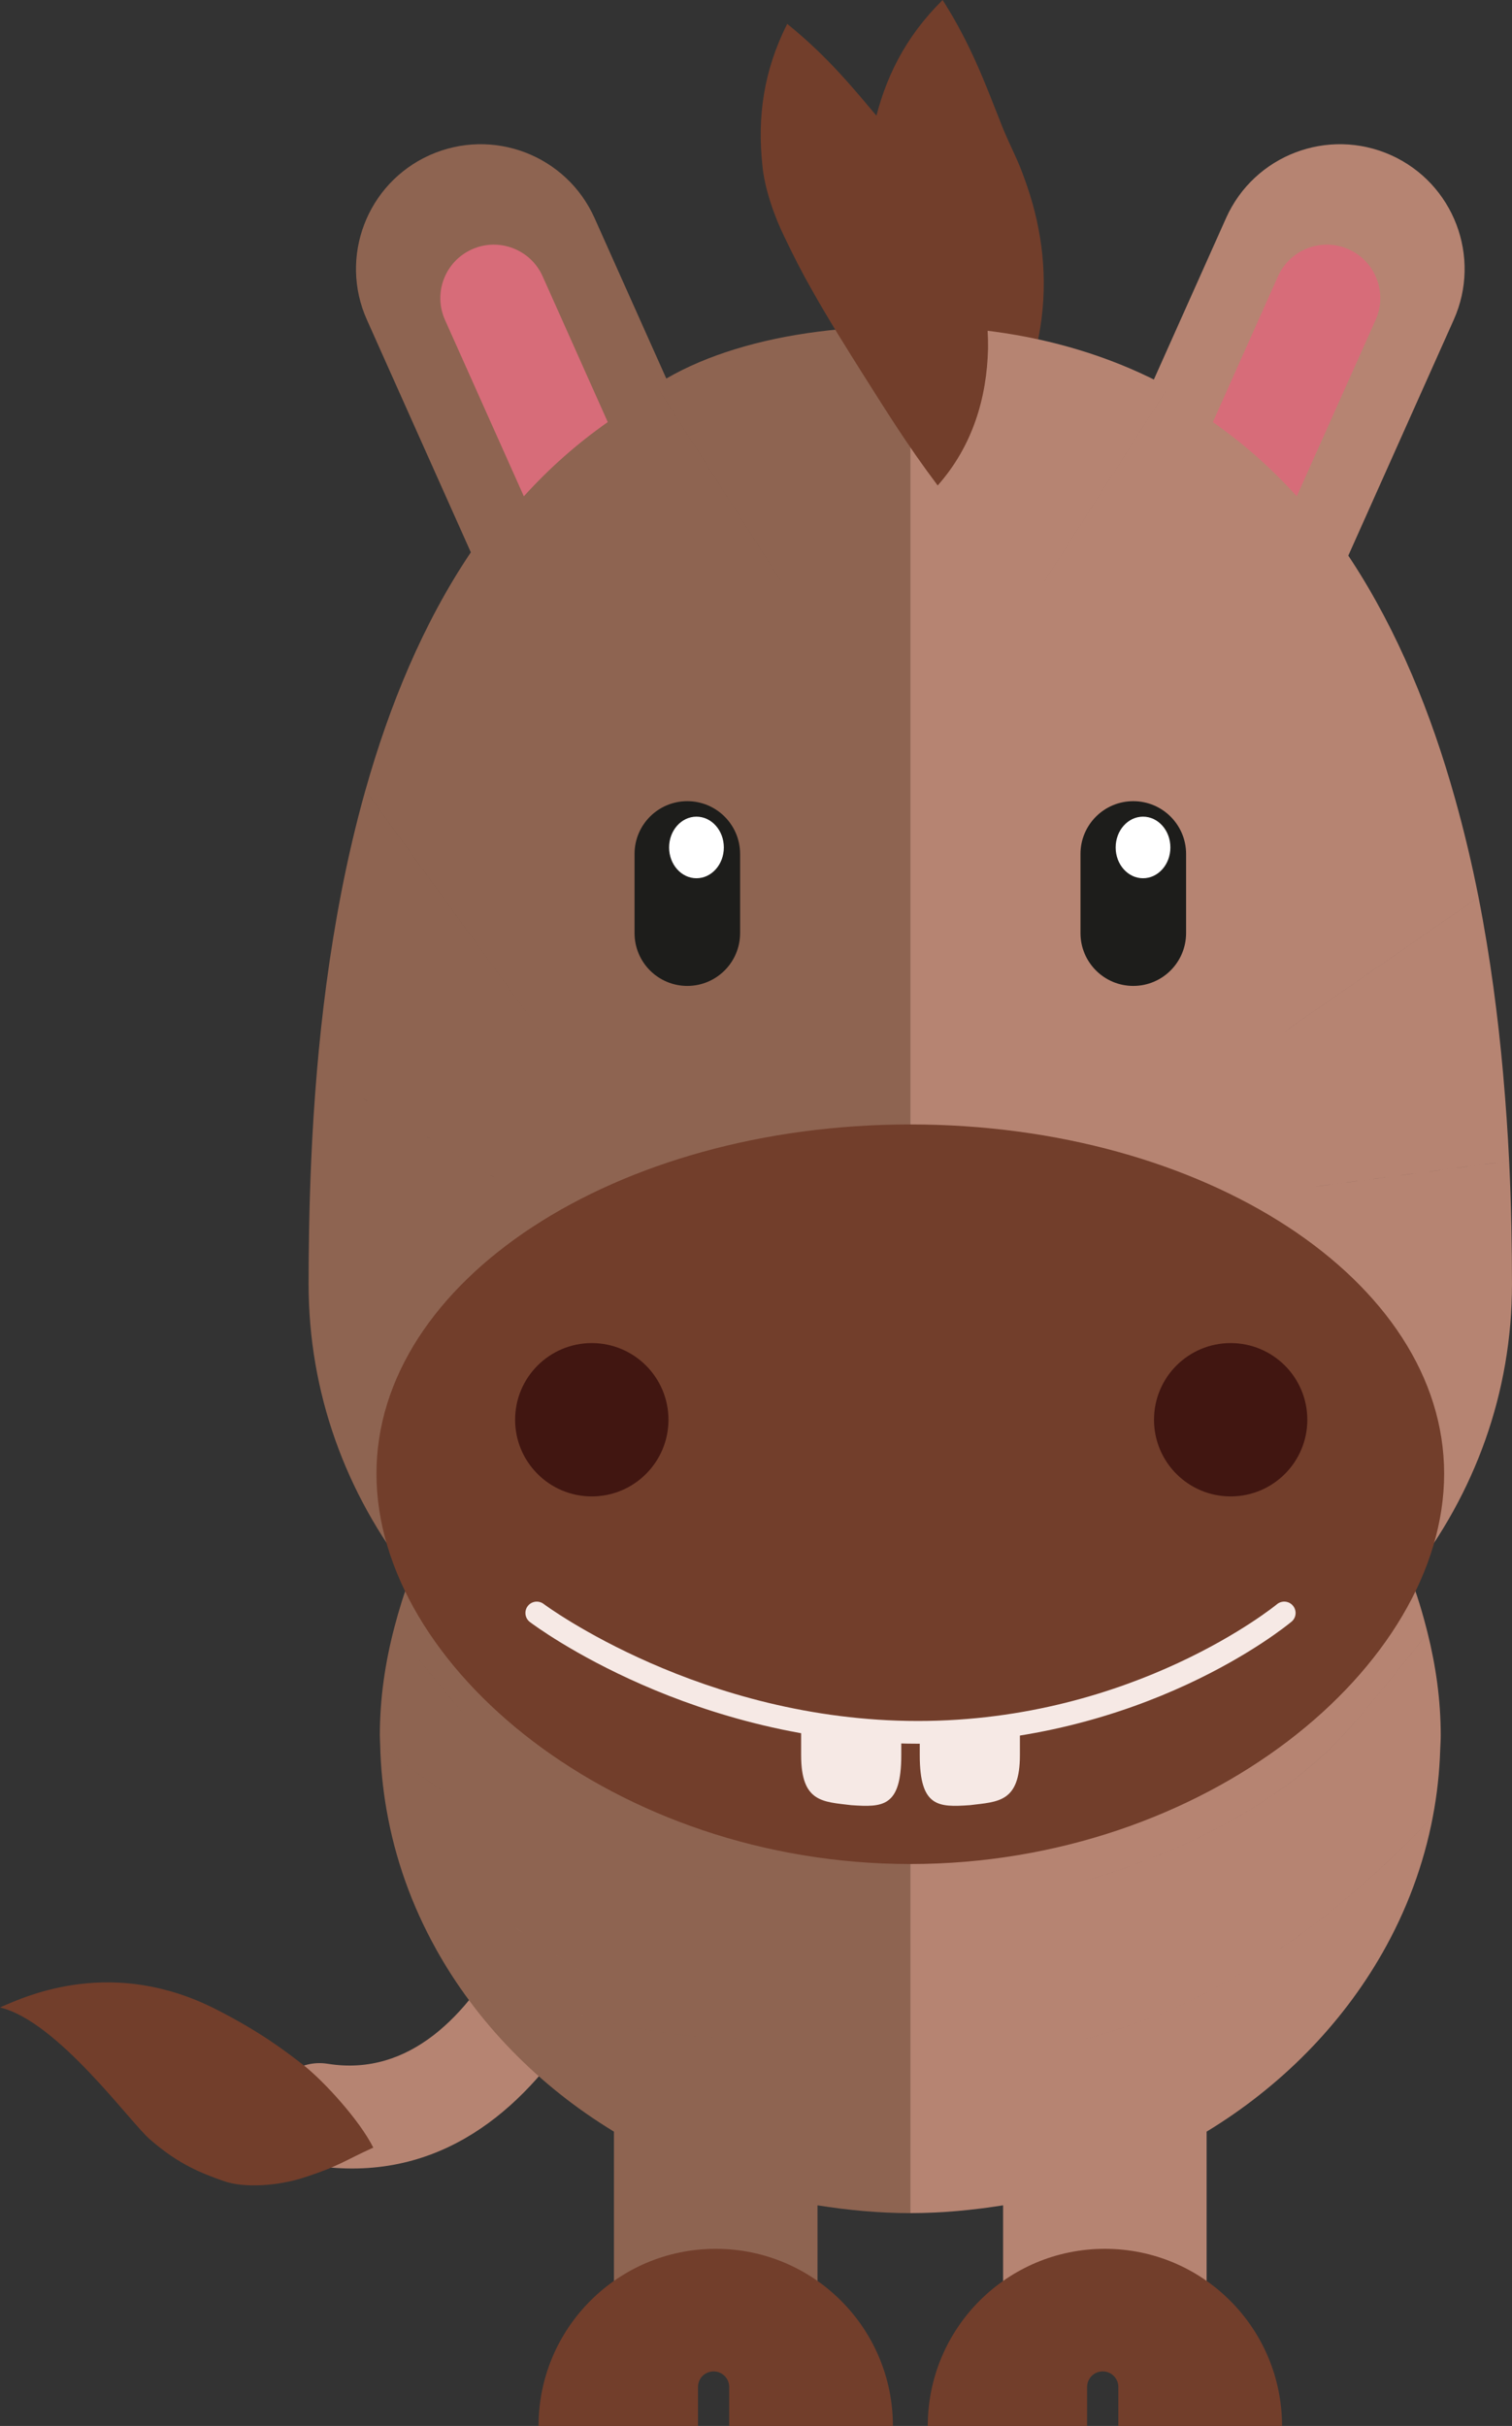 <?xml version="1.0" encoding="UTF-8" standalone="no"?>
<!-- Created with Inkscape (http://www.inkscape.org/) -->

<svg
   xmlns:dc="http://purl.org/dc/elements/1.1/"
   xmlns:cc="http://creativecommons.org/ns#"
   xmlns:rdf="http://www.w3.org/1999/02/22-rdf-syntax-ns#"
   xmlns:svg="http://www.w3.org/2000/svg"
   xmlns="http://www.w3.org/2000/svg"
   xmlns:sodipodi="http://sodipodi.sourceforge.net/DTD/sodipodi-0.dtd"
   xmlns:inkscape="http://www.inkscape.org/namespaces/inkscape"
   version="1.1"
   width="102.225"
   height="164.007"
   id="svg13351"
   inkscape:version="0.48.4 r9939"
   sodipodi:docname="horse.svg">
  <rect width="100%" height="100%" fill="#333333" stroke="none"/>
  <sodipodi:namedview
     pagecolor="#ffffff"
     bordercolor="#666666"
     borderopacity="1"
     objecttolerance="10"
     gridtolerance="10"
     guidetolerance="10"
     inkscape:pageopacity="0"
     inkscape:pageshadow="2"
     inkscape:window-width="959"
     inkscape:window-height="1027"
     id="namedview3050"
     showgrid="false"
     inkscape:zoom="3.6733433"
     inkscape:cx="63.900571"
     inkscape:cy="111.35932"
     inkscape:window-x="2325"
     inkscape:window-y="27"
     inkscape:window-maximized="0"
     inkscape:current-layer="layer1" />
  <defs
     id="defs13353" />
  <g
     transform="translate(-323.888,-450.359)"
     id="layer1">
    <g
       transform="matrix(1.25,0,0,-1.25,347.709,596.961)"
       id="g4086"
       style="fill:#b68472;fill-opacity:1">
      <path
         d="m 0,0 c -0.711,0 -1.45,0.058 -2.218,0.182 -1.514,0.244 -2.543,1.67 -2.298,3.183 0.245,1.513 1.669,2.541 3.183,2.299 8.965,-1.442 12.45,13.778 12.484,13.934 0.334,1.496 1.814,2.442 3.313,2.106 1.497,-0.333 2.44,-1.815 2.108,-3.312 C 16.394,17.601 12.326,0 0,0"
         id="path4088"
         style="fill:#b68472;fill-opacity:1;fill-rule:nonzero;stroke:none" />
    </g>
    <g
       transform="matrix(1.25,0,0,-1.25,354.079,472.056)"
       id="g4146"
       style="fill:#8e6451;fill-opacity:1">
      <path
         id="path4148"
         style="fill:#8e6451;fill-opacity:1;fill-rule:nonzero;stroke:none"
         d="M 0,0 C -0.639,1.429 0,3.104 1.432,3.744 2.859,4.383 4.536,3.743 5.176,2.315 l 3.455,-7.732 c 1.057,0.74 2.194,1.399 3.396,1.985 L 8.005,5.564 C 6.483,8.966 2.496,10.488 -0.905,8.97 -4.306,7.449 -5.83,3.458 -4.308,0.061 l 5.766,-12.898 c 0.827,1.228 1.733,2.394 2.724,3.485 L 0,0 z m -0.054,-88.362 c 1.646,-1.018 3.368,-1.85 5.128,-2.513 3.527,-1.326 7.199,-1.956 10.803,-2.043 -3.485,0.934 -6.774,2.383 -9.629,4.329 -3.447,2.029 -7.416,5.785 -9.495,8.073 0.459,-2.655 1.367,-5.175 2.654,-7.497 0.172,-0.113 0.351,-0.229 0.539,-0.349 m -3.535,11.325 c 0.846,-0.703 2.079,-1.547 2.574,-1.902 1.711,-1.225 3.53,-2.195 5.403,-2.947 3.745,-1.51 7.642,-2.22 11.489,-2.467 -3.699,1.085 -7.244,2.625 -10.277,4.731 -1.517,1.044 -2.891,2.251 -4.057,3.564 -0.501,0.569 -3.49,4.136 -4.365,5.402 -0.494,-1.879 -0.786,-3.827 -0.786,-5.845 0,-0.18 0.016,-0.357 0.019,-0.536 m 7,30.224 -10.421,6.246 c -0.142,-1.676 -0.243,-3.293 -0.31,-4.831 l 10.731,-1.415 z m 1.634,8.422 -9.435,13.007 c -0.519,-1.843 -0.95,-3.704 -1.311,-5.562 l 10.746,-7.445 z M 15.618,-1.525 l 2.506,-12.602 -6.803,10.666 c -6.865,-4.158 -10.018,-9.068 -10.018,-9.068 -2.581,-3.839 -4.402,-8.278 -5.692,-12.855 l 9.434,-13.007 -10.745,7.445 c -0.637,-3.288 -1.048,-6.546 -1.31,-9.621 l 10.421,-6.246 -10.731,1.415 c -0.109,-2.483 -0.141,-4.762 -0.141,-6.695 0,-5.875 2.003,-11.316 5.517,-15.807 -0.351,-0.896 -0.632,-1.818 -0.879,-2.756 0.876,-1.265 3.865,-4.833 4.365,-5.401 1.166,-1.314 2.541,-2.521 4.058,-3.565 3.033,-2.106 6.578,-3.646 10.276,-4.731 -3.847,0.247 -7.743,0.957 -11.489,2.468 -1.873,0.752 -3.691,1.721 -5.403,2.946 -0.494,0.355 -1.727,1.199 -2.574,1.902 0.028,-1.18 0.144,-2.342 0.342,-3.479 2.079,-2.288 6.049,-6.044 9.495,-8.072 2.855,-1.947 6.144,-3.396 9.629,-4.33 -3.604,0.087 -7.276,0.717 -10.802,2.043 -1.761,0.663 -3.483,1.496 -5.129,2.513 -0.188,0.12 -0.367,0.236 -0.539,0.349 2.221,-4.008 5.553,-7.429 9.648,-9.917 l 0,-10.998 11.01,0 0,7.012 c 1.632,-0.258 3.303,-0.421 5.019,-0.421 l 0,102.056 c -3.494,0 -6.686,-0.386 -9.465,-1.244 m -4.297,-1.935 6.803,-10.666 -2.506,12.602 c -1.351,-0.417 -2.611,-0.939 -3.745,-1.599 -0.191,-0.113 -0.367,-0.226 -0.552,-0.337" />
    </g>
    <g
       transform="matrix(1.25,0,0,-1.25,387.618,450.359)"
       id="g4078"
       style="fill:#723e2b;fill-opacity:1">
      <path
         d="m 0,0 c 1.529,-2.39 2.332,-4.594 3.083,-6.486 0.374,-0.986 0.685,-1.55 1.08,-2.479 0.389,-0.977 0.788,-2.155 1.019,-3.395 0.492,-2.489 0.375,-5.271 -0.506,-7.758 -0.905,-2.486 -2.458,-4.711 -4.944,-6.139 -0.896,2.716 -1.372,4.837 -1.853,6.773 -0.466,1.934 -0.874,3.628 -1.226,5.494 -0.183,0.942 -0.331,1.916 -0.472,3.091 -0.168,1.222 -0.191,2.862 0.106,4.097 C -3.141,-4.257 -2.039,-2.017 0,0"
         id="path4080"
         style="fill:#723e2b;fill-opacity:1;fill-rule:nonzero;stroke:none" />
    </g>
    <g
       transform="matrix(1.25,0,0,-1.25,323.888,586.074)"
       id="g4082"
       style="fill:#723e2b;fill-opacity:1">
      <path
         d="m 0,0 c 1.565,0.7 6.128,2.715 11.656,-0.085 2.438,-1.237 3.813,-2.293 4.844,-3.102 1.026,-0.829 2.913,-2.856 3.69,-4.392 -1.568,-0.706 -1.828,-1.003 -3.833,-1.646 -1.249,-0.396 -3.095,-0.577 -4.266,-0.161 -1.171,0.415 -2.422,0.89 -3.949,2.224 C 7.115,-6.329 3.145,-0.746 0,0"
         id="path4084"
         style="fill:#723e2b;fill-opacity:1;fill-rule:nonzero;stroke:none" />
    </g>
    <g
       transform="matrix(1.25,0,0,-1.25,411.639,574.412)"
       id="g4090" />
    <g
       transform="matrix(1.25,0,0,-1.25,423.85,511.013)"
       id="g4094" />
    <g
       transform="matrix(1.25,0,0,-1.25,425.921,528.85)"
       id="g4098"
       style="fill:#f6e9e5;fill-opacity:1" />
    <g
       transform="matrix(1.25,0,0,-1.25,402.879,476.527)"
       id="g4102"
       style="fill:#f6e9e5;fill-opacity:1" />
    <g
       transform="matrix(1.25,0,0,-1.25,415.195,567.127)"
       id="g4106"
       style="fill:#f6e9e5;fill-opacity:1" />
    <g
       transform="matrix(1.25,0,0,-1.25,409.314,582.791)"
       id="g4110"
       style="fill:#b68472;fill-opacity:1">
      <path
         id="path4112"
         style="fill:#b68472;fill-opacity:1;fill-rule:nonzero;stroke:none"
         d="m 0,0 c -2.855,-1.946 -6.144,-3.396 -9.63,-4.329 3.605,0.087 7.277,0.717 10.803,2.043 1.761,0.663 3.484,1.495 5.128,2.513 0.041,0.025 0.077,0.048 0.116,0.074 1.309,2.292 2.247,4.782 2.745,7.41 C 7.011,5.403 3.271,1.925 0,0 m 4.705,12.531 c -1.166,-1.313 -2.54,-2.521 -4.057,-3.564 -3.033,-2.107 -6.579,-3.647 -10.278,-4.732 3.848,0.247 7.745,0.957 11.49,2.468 1.873,0.752 3.692,1.722 5.403,2.946 0.442,0.32 1.476,1.028 2.295,1.678 0.009,0.254 0.027,0.505 0.027,0.761 0,1.917 -0.267,3.77 -0.716,5.565 -1.062,-1.448 -3.697,-4.59 -4.164,-5.122 M -5.148,85.012 c -1.325,0.72 -2.747,1.332 -4.267,1.829 l -2.462,-12.379 6.729,10.55 z m 18.433,-41.858 c -0.071,1.491 -0.18,3.067 -0.324,4.692 l -10.125,-6.07 10.449,1.378 z m -1.657,14.27 c -0.354,1.796 -0.782,3.595 -1.284,5.381 l -9.143,-12.607 10.427,7.226 z M 1.859,6.703 c -3.745,-1.511 -7.642,-2.221 -11.49,-2.468 3.699,1.085 7.245,2.625 10.278,4.732 1.517,1.044 2.891,2.251 4.057,3.564 0.468,0.532 3.102,3.674 4.164,5.122 -0.258,1.032 -0.56,2.05 -0.946,3.035 3.513,4.492 5.516,9.932 5.516,15.807 0,1.927 -0.034,4.184 -0.153,6.658 l -10.449,-1.378 10.125,6.071 c -0.272,3.057 -0.689,6.299 -1.333,9.577 l -10.427,-7.226 9.143,12.607 c -2.55,9.096 -7.17,17.693 -15.492,22.208 l -6.729,-10.55 2.462,12.379 c -2.863,0.936 -6.07,1.466 -9.69,1.466 l 0,-102.055 c 1.714,0 3.385,0.162 5.019,0.421 l 0,-7.013 11.008,0 0,10.998 c 4.001,2.433 7.275,5.753 9.495,9.643 -0.039,-0.026 -0.076,-0.049 -0.116,-0.075 -1.645,-1.017 -3.368,-1.849 -5.129,-2.512 -3.525,-1.326 -7.198,-1.956 -10.803,-2.043 3.487,0.933 6.775,2.383 9.631,4.329 3.27,1.925 7.01,5.403 9.161,7.711 0.225,1.179 0.357,2.387 0.396,3.616 -0.819,-0.649 -1.853,-1.357 -2.295,-1.678 -1.711,-1.224 -3.529,-2.194 -5.403,-2.946" />
    </g>
    <g
       transform="matrix(1.25,0,0,-1.25,373.602,473.962)"
       id="g4114" />
    <g
       transform="matrix(1.25,0,0,-1.25,360.386,520.045)"
       id="g4118" />
    <g
       transform="matrix(1.25,0,0,-1.25,358.343,530.572)"
       id="g4122"
       style="fill:#d3c5c1;fill-opacity:1" />
    <g
       transform="matrix(1.25,0,0,-1.25,368.231,476.381)"
       id="g4126" />
    <g
       transform="matrix(1.25,0,0,-1.25,349.593,568.352)"
       id="g4130"
       style="fill:#d3c5c1;fill-opacity:1" />
    <g
       transform="matrix(1.25,0,0,-1.25,354.011,582.508)"
       id="g4134"
       style="fill:#8e6451;fill-opacity:1" />
    <g
       transform="matrix(1.25,0,0,-1.25,366.789,513.441)"
       id="g4138">
      <path
         d="m 0,0 c 0,-1.578 1.276,-2.857 2.854,-2.857 1.577,0 2.855,1.279 2.855,2.857 l 0,4.282 C 5.709,5.856 4.431,7.135 2.854,7.135 1.276,7.135 0,5.856 0,4.282 L 0,0 z"
         id="path4140"
         style="fill:#1d1d1b;fill-opacity:1;fill-rule:nonzero;stroke:none" />
    </g>
    <g
       transform="matrix(1.275,0,0,-1.275,355.799,467.214)"
       id="g4150">
      <path
         d="m 0,0 c -1.431,-0.64 -2.07,-2.315 -1.432,-3.744 l 4.182,-9.352 c 1.324,1.464 2.805,2.783 4.449,3.935 L 3.745,-1.429 C 3.104,-0.001 1.428,0.639 0,0"
         id="path4152"
         style="fill:#d76c79;fill-opacity:1;fill-rule:nonzero;stroke:none"
         inkscape:connector-curvature="0" />
    </g>
    <g
       transform="matrix(1.25,0,0,-1.25,416.786,472.056)"
       id="g4154"
       style="fill:#b68472;fill-opacity:1">
      <path
         d="M 0,0 C 0.64,1.429 0,3.104 -1.43,3.744 -2.859,4.383 -4.534,3.743 -5.175,2.315 L -8.63,-5.417 c -1.059,0.74 -2.194,1.399 -3.397,1.985 l 4.023,8.996 C -6.483,8.966 -2.496,10.488 0.908,8.97 4.306,7.449 5.83,3.458 4.31,0.061 l -5.767,-12.898 c -0.826,1.228 -1.733,2.394 -2.724,3.485 L 0,0 z"
         id="path4156"
         style="fill:#b68472;fill-opacity:1;fill-rule:nonzero;stroke:none"
         inkscape:connector-curvature="0" />
    </g>
    <g
       transform="matrix(1.275,0,0,-1.275,415.069,467.214)"
       id="g4158">
      <path
         d="m 0,0 c 1.43,-0.64 2.069,-2.315 1.43,-3.744 l -4.181,-9.352 c -1.324,1.464 -2.804,2.783 -4.449,3.935 l 3.454,7.732 C -3.104,-0.001 -1.429,0.639 0,0"
         id="path4160"
         style="fill:#d76c79;fill-opacity:1;fill-rule:nonzero;stroke:none"
         inkscape:connector-curvature="0" />
    </g>
    <g
       transform="matrix(1.25,0,0,-1.25,372.134,610.678)"
       id="g4162"
       style="fill:#723e2b;fill-opacity:1">
      <path
         d="m 0,0 c 0.462,0 0.843,-0.376 0.843,-0.841 l 0,-2.109 8.855,0 c 0,5.292 -4.293,9.58 -9.583,9.58 -5.292,0 -9.583,-4.288 -9.583,-9.58 l 8.624,0 0,2.109 C -0.844,-0.376 -0.469,0 0,0"
         id="path4164"
         style="fill:#723e2b;fill-opacity:1;fill-rule:nonzero;stroke:none" />
    </g>
    <g
       transform="matrix(1.25,0,0,-1.25,398.442,610.678)"
       id="g4166"
       style="fill:#723e2b;fill-opacity:1">
      <path
         d="m 0,0 c 0.465,0 0.845,-0.376 0.845,-0.841 l 0,-2.109 8.854,0 c 0,5.292 -4.289,9.58 -9.584,9.58 -5.289,0 -9.578,-4.288 -9.578,-9.58 l 8.619,0 0,2.109 C -0.844,-0.376 -0.468,0 0,0"
         id="path4168"
         style="fill:#723e2b;fill-opacity:1;fill-rule:nonzero;stroke:none" />
    </g>
    <g
       transform="matrix(1.25,0,0,-1.25,421.525,549.987)"
       id="g4174"
       style="fill:#723e2b;fill-opacity:1">
      <path
         d="m 0,0 c 0,-10.434 -12.927,-21.112 -28.872,-21.112 -15.945,0 -28.875,10.678 -28.875,21.112 0,10.431 12.93,18.888 28.875,18.888 C -12.927,18.888 0,10.431 0,0"
         id="path4176"
         style="fill:#723e2b;fill-opacity:1;fill-rule:nonzero;stroke:none" />
    </g>
    <g
       transform="matrix(1.25,0,0,-1.25,369.082,546.342)"
       id="g4178"
       style="fill:#411611;fill-opacity:1">
      <path
         d="m 0,0 c 0,-2.289 -1.857,-4.146 -4.148,-4.146 -2.29,0 -4.146,1.857 -4.146,4.146 0,2.291 1.856,4.147 4.146,4.147 C -1.857,4.147 0,2.291 0,0"
         id="path4180"
         style="fill:#411611;fill-opacity:1;fill-rule:nonzero;stroke:none" />
    </g>
    <g
       transform="matrix(1.25,0,0,-1.25,412.275,546.342)"
       id="g4182"
       style="fill:#411611;fill-opacity:1">
      <path
         d="m 0,0 c 0,-2.289 -1.856,-4.146 -4.148,-4.146 -2.29,0 -4.145,1.857 -4.145,4.146 0,2.291 1.855,4.147 4.145,4.147 C -1.856,4.147 0,2.291 0,0"
         id="path4184"
         style="fill:#411611;fill-opacity:1;fill-rule:nonzero;stroke:none" />
    </g>
    <g
       transform="matrix(1.25,0,0,-1.25,378.051,569.013)"
       id="g4186">
      <path
         d="M 0,0 C 0,-2.567 1.178,-2.519 2.709,-2.708 4.406,-2.823 5.417,-2.828 5.417,0 l 0,1.724 C 5.417,1.435 0,2.124 0,2.124 L 0,0 z"
         id="path4188"
         style="fill:#f6e9e5;fill-opacity:1;fill-rule:nonzero;stroke:none" />
    </g>
    <g
       transform="matrix(1.25,0,0,-1.25,392.843,569.013)"
       id="g4190">
      <path
         d="M 0,0 C 0,-2.567 -1.177,-2.519 -2.708,-2.708 -4.406,-2.823 -5.417,-2.828 -5.417,0 l 0,1.724 C -5.417,1.435 0,2.124 0,2.124 L 0,0 z"
         id="path4192"
         style="fill:#f6e9e5;fill-opacity:1;fill-rule:nonzero;stroke:none" />
    </g>
    <g
       transform="matrix(1.25,0,0,-1.25,385.948,568.242)"
       id="g4194">
      <path
         d="m 0,0 c -12.143,0 -20.63,6.312 -20.985,6.579 -0.271,0.204 -0.326,0.591 -0.121,0.861 0.205,0.272 0.59,0.324 0.862,0.119 0.083,-0.062 8.53,-6.33 20.244,-6.33 11.693,0 19.342,6.251 19.419,6.313 0.26,0.217 0.647,0.184 0.865,-0.079 C 20.502,7.202 20.467,6.814 20.207,6.599 19.882,6.329 12.158,0 0,0"
         id="path4196"
         style="fill:#f6e9e5;fill-opacity:1;fill-rule:nonzero;stroke:none" />
    </g>
    <g
       transform="matrix(1.25,0,0,-1.25,377.109,451.974)"
       id="g4198"
       style="fill:#723e2b;fill-opacity:1">
      <path
         d="m 0,0 c 2.212,-1.775 3.678,-3.608 4.994,-5.162 0.67,-0.813 1.146,-1.247 1.817,-2.001 0.682,-0.803 1.434,-1.79 2.05,-2.894 1.263,-2.201 2.04,-4.873 2.002,-7.511 -0.064,-2.644 -0.824,-5.251 -2.723,-7.397 -1.718,2.286 -2.847,4.144 -3.921,5.825 -1.061,1.684 -1.989,3.158 -2.918,4.814 -0.475,0.834 -0.927,1.707 -1.437,2.778 -0.548,1.103 -1.095,2.65 -1.208,3.917 C -1.615,-5.038 -1.287,-2.563 0,0"
         id="path4200"
         style="fill:#723e2b;fill-opacity:1;fill-rule:nonzero;stroke:none" />
    </g>
    <g
       transform="matrix(1.25,0,0,-1.25,369.125,507.652)"
       id="g4206">
      <path
         d="m 0,0 c 0,-0.919 0.663,-1.665 1.48,-1.665 0.818,0 1.481,0.746 1.481,1.665 0,0.92 -0.663,1.666 -1.481,1.666 C 0.663,1.666 0,0.92 0,0"
         id="path4208"
         style="fill:#ffffff;fill-opacity:1;fill-rule:nonzero;stroke:none" />
    </g>
    <g
       transform="matrix(1.25,0,0,-1.25,396.939,513.441)"
       id="g4142">
      <path
         d="m 0,0 c 0,-1.578 1.278,-2.857 2.855,-2.857 1.578,0 2.856,1.279 2.856,2.857 l 0,4.282 C 5.711,5.856 4.433,7.135 2.855,7.135 1.278,7.135 0,5.856 0,4.282 L 0,0 z"
         id="path4144"
         style="fill:#1d1d1b;fill-opacity:1;fill-rule:nonzero;stroke:none" />
    </g>
    <g
       transform="matrix(1.25,0,0,-1.25,399.317,507.652)"
       id="g4202">
      <path
         d="m 0,0 c 0,-0.919 0.663,-1.665 1.48,-1.665 0.818,0 1.48,0.746 1.48,1.665 0,0.92 -0.662,1.666 -1.48,1.666 C 0.663,1.666 0,0.92 0,0"
         id="path4204"
         style="fill:#ffffff;fill-opacity:1;fill-rule:nonzero;stroke:none" />
    </g>
  </g>
</svg>

